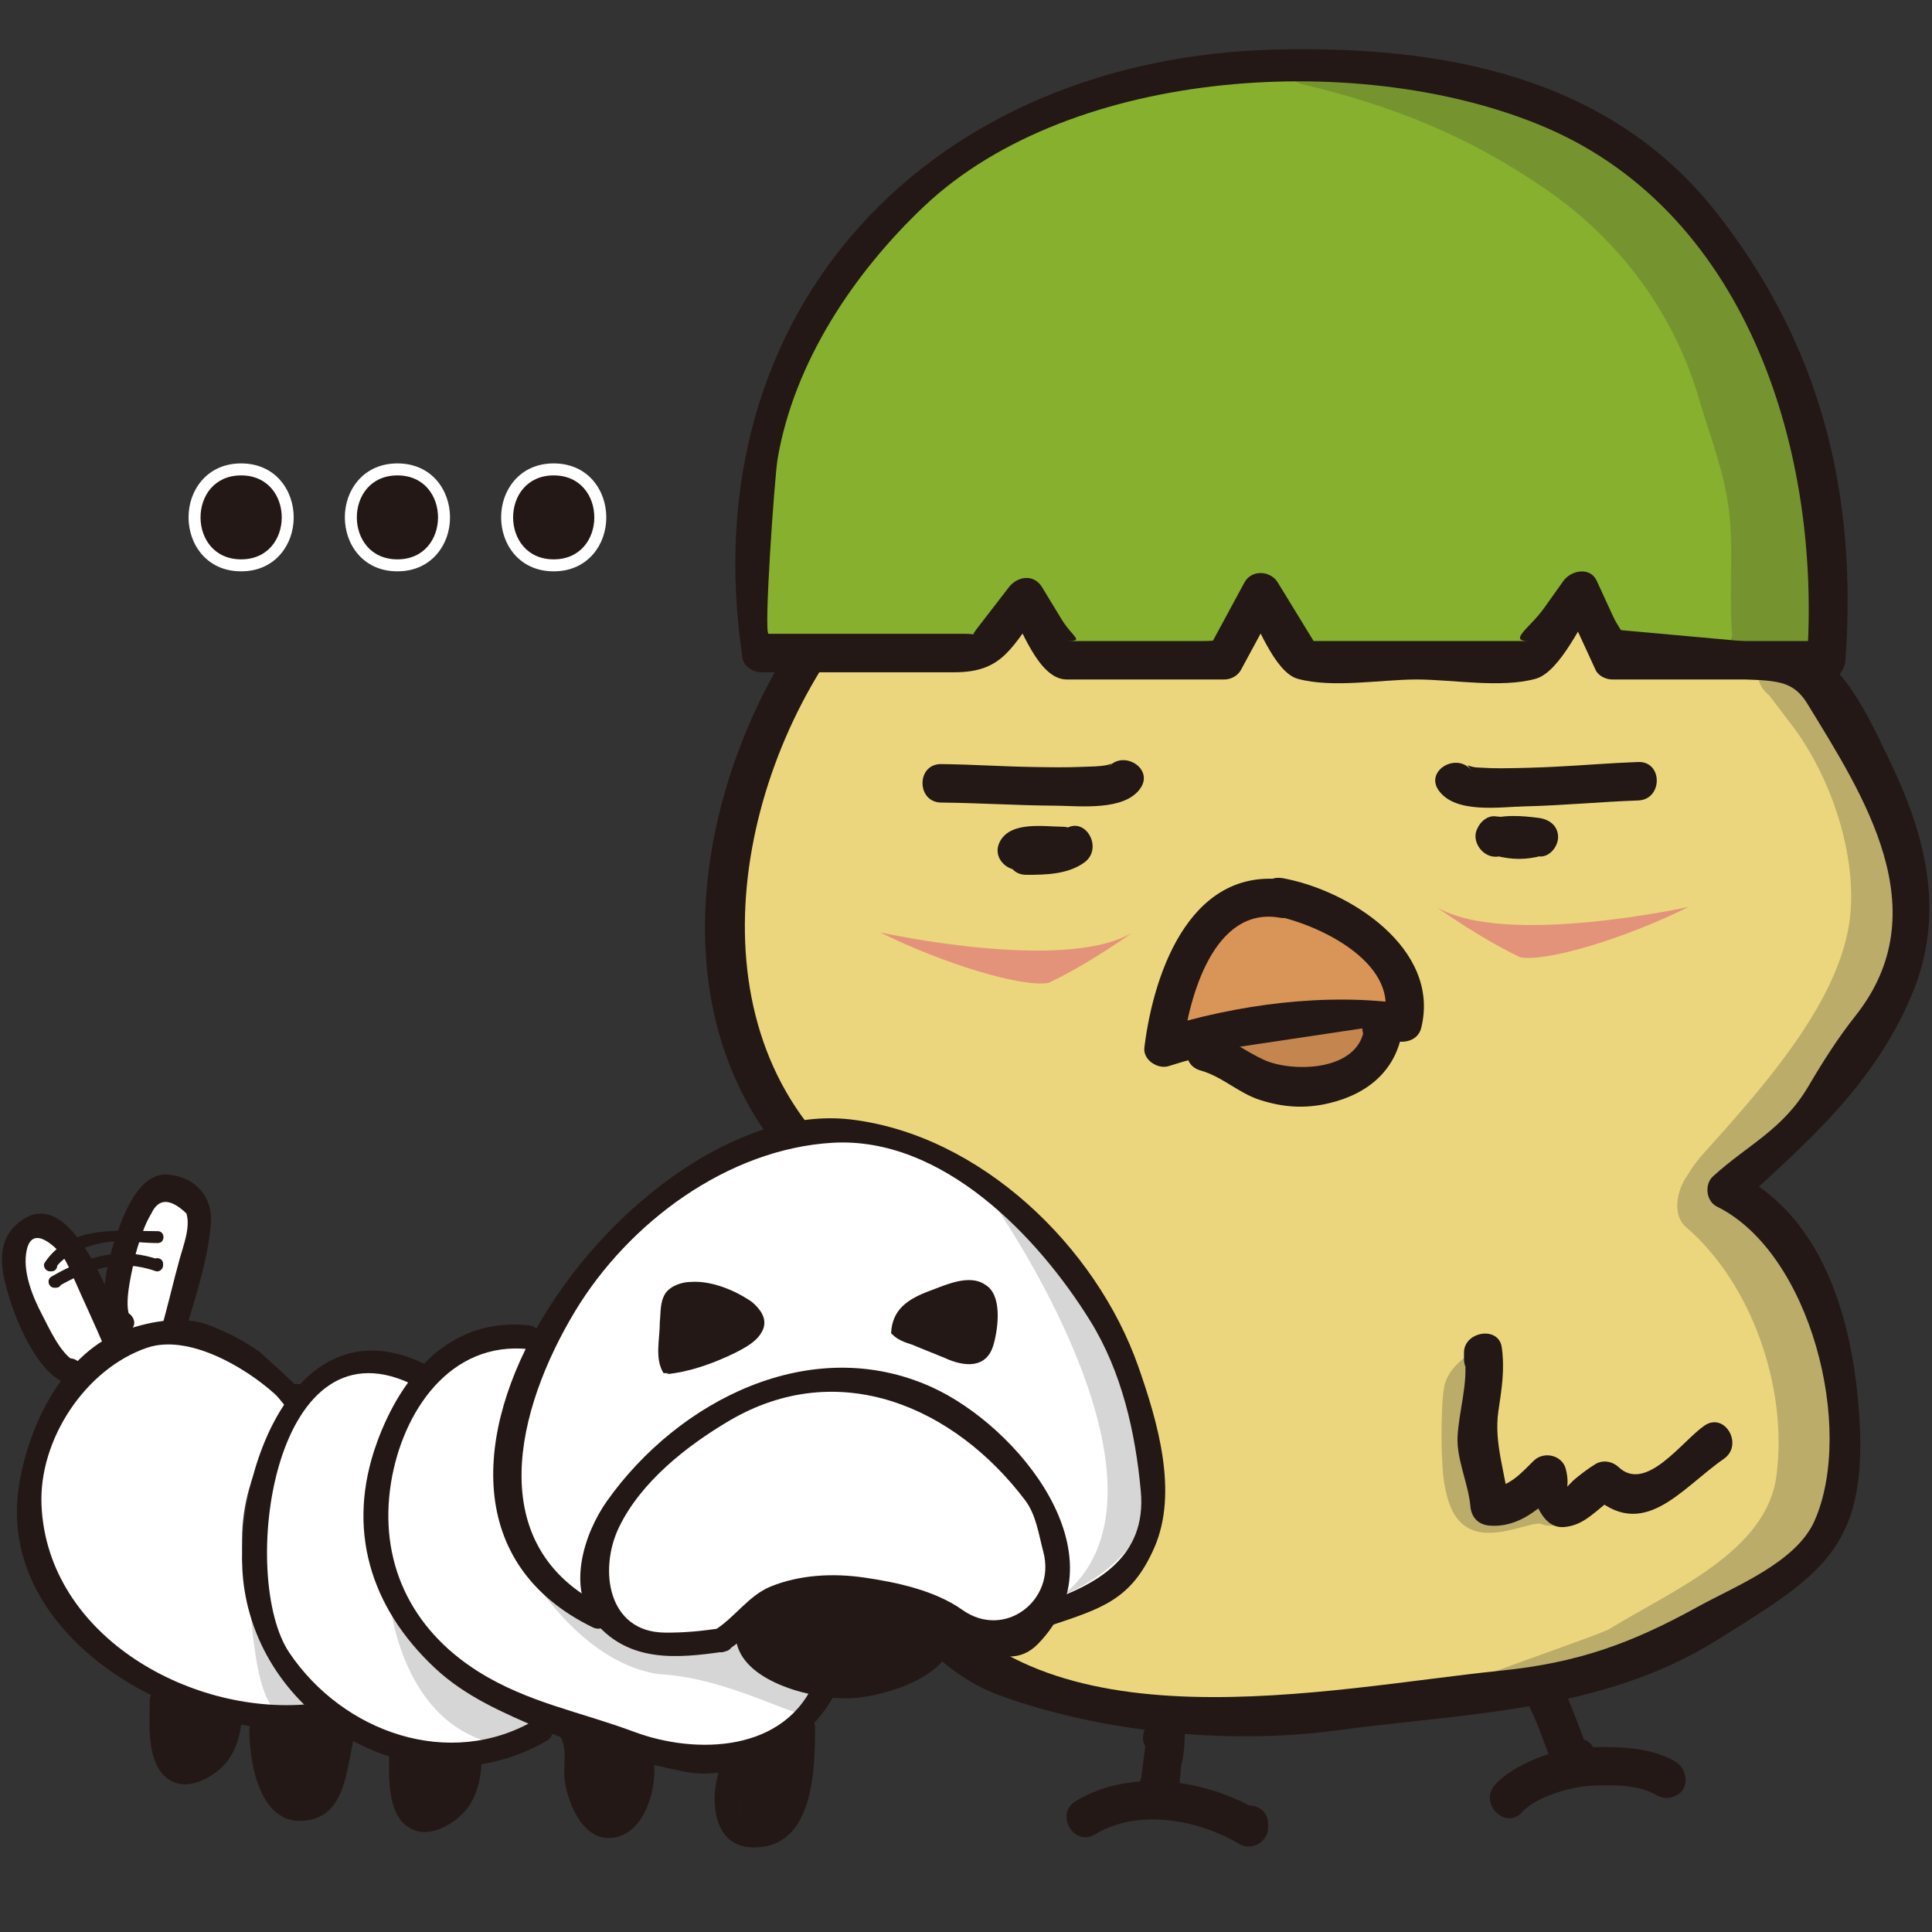 <?xml version="1.0" encoding="utf-8"?>
<!-- Generator: Adobe Illustrator 16.0.0, SVG Export Plug-In . SVG Version: 6.00 Build 0)  -->
<!DOCTYPE svg PUBLIC "-//W3C//DTD SVG 1.1//EN" "http://www.w3.org/Graphics/SVG/1.1/DTD/svg11.dtd">
<svg version="1.1" id="圖層_1" xmlns="http://www.w3.org/2000/svg" xmlns:xlink="http://www.w3.org/1999/xlink" x="0px" y="0px"
	 width="100px" height="100px" viewBox="0 0 100 100" enable-background="new 0 0 100 100" xml:space="preserve">
<rect x="0" y="0" width="100" height="100" fill="#333333" stroke="none"/>
<g>
	<path fill="#D5D6D5" d="M2.356,80.67c0,0,7.776,6.229,12.808,6.002c2.372,1.355,14.28,2.813,9.396,0.53
		c0.415,0.036,0.236-0.181,0.54-0.199c2.148,0.168,15.318,2.676,15.327-0.373c1.68-1.245,2.547-0.096,2.547-0.096
		s-2.048,4.604-6.592,4.451c-4.792-1.246-6.848-2.387-7.768-2.172c-0.608,0.688-2.001,4.131-11.957-0.084
		C12.861,88.683,4.772,88.729,2.356,80.67z"/>
	<path id="身-上色_21_" fill="#ECD67D" d="M42.614,32.192c0,0-3.242,6.72-3.797,9.458c-0.558,2.738-1.311,10.642,0,13.471
		c1.309,2.831,9.398,9.055,9.149,9.677s-1.991,6.223-1.991,7.093c0,0.872-2.116,12.943,6.223,14.935
		c8.337,1.991,15.183,1.369,16.427,1.369s15.06-1.991,17.174-2.863c2.116-0.87,9.21-5.101,9.21-6.596
		c0-1.493,1.494-12.943-5.725-17.174c0,0,8.462-7.093,8.836-10.578c0.374-3.484,0.622-9.848-4.605-16.809
		c-6.471-5.965-7.592-4.969-14.809-6.712c-7.219-1.743-27.629-1.991-31.362,0C43.609,29.454,42.614,32.192,42.614,32.192z"/>
	<path fill="#BBAC6A" d="M88.479,61.76c1.412-1.147,3.388-1.918,4.482-3.364c2.274-2.999,4.917-6.103,5.558-9.747
		c0.521-2.936-1.039-5.119-2.209-7.81c-1.203-2.767-0.843-5.774-3.287-7.639c-1.5-1.144-2.927,1.669-1.448,2.795l1.231,1.618
		c2.18,2.928,3.402,7.145,2.897,10.26c-0.699,4.292-4.672,8.64-7.598,11.909C88.105,59.782,85.813,62.301,88.479,61.76z"/>
	<path fill="#BBAC6A" d="M87.258,63.506c3.382,2.888,5.306,8.313,4.688,12.899c-0.521,3.872-5.247,5.844-8.614,7.89
		c-0.308,0.267-8.303,2.93-8.326,3.231c-0.086,1.099,9.282-0.201,10.393-1.165c3.44-2.988,9.797-5.648,9.583-10.787
		c-0.225-5.386-1.539-10.621-5.656-14.134C88.236,58.276,85.824,62.279,87.258,63.506L87.258,63.506z"/>
	<path id="頭_59_" fill="#86B02E" d="M94.526,34.175c0-0.622,0.124-1.12,0.124-1.742c0.497-6.098-0.872-11.947-4.107-17.299
		C87.184,9.41,81.831,5.179,75.111,4.059c-2.987-0.498-6.098-0.622-9.085-0.498c-3.111,0.125-6.347,0.498-9.334,1.245
		c-6.845,1.866-12.196,6.472-15.307,12.818c-1.37,2.738-2.365,5.849-2.489,8.96c-0.249,2.365,0.124,4.854,0.498,7.218h11.449
		l2.241-2.904l1.991,3.277h8.297l1.908-3.526l2.156,3.526h11.781l2.573-3.609l1.658,3.609H94.526z"/>
	<path fill="#75942F" d="M71.4,5.256c4.871,0.861,9.115,3.264,12.93,6.421c3.153,2.61,4.493,6.374,5.75,10.118
		c1.321,3.935,0.975,7.505,1.441,11.53c0.426-0.425,0.852-0.851,1.28-1.278c-0.056,0-0.109,0-0.161,0c-1.65,0-1.65,2.558,0,2.558
		c0.052,0,0.105,0,0.161,0c0.635,0,1.356-0.583,1.277-1.279c-0.5-4.302-0.096-8.024-1.535-12.21
		c-1.273-3.711-2.55-6.968-5.119-10.012c-3.671-4.341-9.856-7.341-15.344-8.314C70.469,2.504,69.779,4.969,71.4,5.256L71.4,5.256z"
		/>
	<path fill="#75942F" d="M67.42,4.362c4.684,1.118,8.642,2.693,12.655,5.479c3.759,2.606,6.544,6.332,7.843,10.732
		c0.622,2.115,1.427,4.067,1.619,6.292c0.187,2.155-0.085,4.303,0.165,6.46c0.32-0.318,0.639-0.639,0.96-0.958
		c-0.053,0-0.106,0-0.16,0c-1.235,0-1.235,1.917,0,1.917c0.054,0,0.107,0,0.16,0c0.478,0,1.019-0.438,0.96-0.959
		c-0.251-2.152-0.112-4.297-0.165-6.46c-0.06-2.35-0.97-4.596-1.689-6.801c-1.248-3.814-3.258-7.251-6.253-9.969
		c-4.487-4.066-9.832-5.879-15.592-7.25C66.72,2.558,66.218,4.079,67.42,4.362L67.42,4.362z"/>
	<path fill="#231815" d="M95.521,34.175c0.618-8.653-1.272-16.313-6.702-23.203C83.229,3.88,74.55,2.358,66.026,2.565
		C48.198,2.998,35.705,15.966,38.434,34.066c0.065,0.432,0.557,0.731,0.96,0.731c3.335,0,6.669,0,10.004,0
		c2.568,0,2.956-1.337,4.544-3.397c-0.572,0-1.146,0-1.719,0c0.621,1.022,1.515,3.77,2.99,3.77c2.72,0,5.438,0,8.158,0
		c0.342,0,0.693-0.187,0.859-0.493c0.635-1.175,1.271-2.351,1.908-3.526c-0.574,0-1.147,0-1.721,0
		c0.601,0.979,1.531,3.647,2.754,3.984c1.805,0.496,4.305,0.035,6.155,0.035s4.35,0.461,6.154-0.035
		c1.289-0.354,2.448-3.058,3.168-4.066c-0.572,0-1.146,0-1.721,0c0.555,1.202,1.107,2.406,1.661,3.608
		c0.141,0.31,0.536,0.493,0.858,0.493c3.693,0,7.384,0,11.077,0c1.283,0,1.283-1.99,0-1.99c-2.637,0-5.274,0-7.912,0
		c-1.018,0-2.036,0-3.054,0c1.046,0,0.415-0.232-0.081-1.312c-0.275-0.601-0.553-1.203-0.829-1.805
		c-0.341-0.742-1.331-0.544-1.721,0c-0.336,0.473-0.674,0.947-1.011,1.42c-0.716,1.005-1.878,1.696-0.806,1.696
		c-1.928,0-3.857,0-5.785,0c-1.829,0-3.657,0-5.487,0c-0.522-0.043-0.41,0.057,0.336,0.297c-0.242-0.396-0.486-0.794-0.729-1.191
		c-0.437-0.713-0.873-1.426-1.309-2.14c-0.378-0.617-1.354-0.673-1.721,0c-0.6,1.111-1.2,2.221-1.802,3.332
		c0.302-0.557,0.923-0.297-0.366-0.297c-0.85,0-1.7,0-2.551,0c-1.494,0-2.99,0-4.486,0c0.961,0,0.315-0.172-0.275-1.146
		c-0.333-0.547-0.663-1.093-0.996-1.639c-0.423-0.699-1.272-0.578-1.719,0c-0.553,0.718-1.105,1.434-1.659,2.151
		c-0.795,1.031,0.799,0.26-0.569,0.26c-2.544,0-5.088,0-7.633,0c-0.859,0-1.717,0-2.576,0c-0.264,0,0.313-8.159,0.466-9.054
		c0.857-5.018,3.954-9.638,7.58-13.071c7.689-7.278,22.854-8.084,32.187-4.078c10.588,4.544,14.262,17.072,13.511,27.572
		C93.438,35.458,95.43,35.449,95.521,34.175z"/>
	<path fill="#231815" d="M40.759,33.673c-5.477,8.896-6.678,21.574,2.392,28.621c1.968,1.529,4.326,1.837,3.345,4.434
		c-1.115,2.952-1.928,6.111-2.081,9.268c-0.231,4.771,2.765,10.106,7.36,11.769c5.285,1.909,11.823,2.55,17.394,1.801
		c6.803-0.917,13.745-0.944,19.721-4.686c5.246-3.283,7.697-4.66,7.368-11.173c-0.241-4.792-1.636-10.637-6.387-12.976
		c0.067,0.521,0.135,1.041,0.201,1.563c3.532-3.214,6.89-6.129,8.852-10.729c1.838-4.306,0.729-8.413-1.183-12.334
		c-0.873-1.788-2.516-5.59-4.876-5.804c-3.019-0.272-6.037-0.545-9.056-0.819c-1.278-0.115-1.268,1.877,0,1.992
		c1.745,0.157,3.489,0.316,5.234,0.474c2.558,0.232,3.62-0.101,4.51,1.358c2.895,4.742,6.807,10.699,2.484,16.148
		c-0.91,1.149-1.682,2.366-2.424,3.628c-1.344,2.284-3.126,3.021-4.949,4.68c-0.454,0.413-0.361,1.285,0.201,1.563
		c4.868,2.398,7.151,11.513,5.056,16.265c-0.95,2.154-4.102,3.379-6.038,4.447c-3.468,1.915-6.232,2.905-10.183,3.308
		c-8.972,0.911-23.92,4.265-29.839-4.71c-2.055-3.114-1.491-6.985-0.708-10.361c0.479-2.06,1.8-3.734,2.328-5.656
		c0.544-1.976-1.194-2.577-2.668-3.374c-10.526-5.687-9.842-18.743-4.335-27.689C43.153,33.581,41.43,32.582,40.759,33.673
		L40.759,33.673z"/>
	<g>
		<path fill="#D99457" d="M66.513,46.539l-0.062-0.012c-0.369-0.059-0.666-0.169-1.033-0.23c-0.502-0.018-0.982,0.22-1.39,0.407
			c-1.031,0.526-1.681,1.43-2.22,2.414c-0.445,0.811-0.84,1.692-1.113,2.594c-0.13,0.42-0.199,0.85-0.269,1.279
			c-0.06,0.369-0.201,0.851-0.2,1.229c0.584-0.096,1.094-0.517,1.676-0.611c0.521-0.105,1.095-0.138,1.604-0.183
			c1.096-0.138,2.138-0.348,3.23-0.485c1.022-0.088,2.106-0.164,3.181-0.18c0.88,0.016,1.83-0.019,2.682,0.181
			c0.365-0.696-0.028-1.77-0.299-2.443c-0.414-0.948-1.184-1.641-1.964-2.271c-0.729-0.56-1.375-0.853-2.215-1.115
			c-0.359-0.12-0.646-0.293-0.996-0.475c-0.297-0.112-0.664-0.171-1.033-0.23l0.061,0.009"/>
		<path fill="#231815" d="M66.777,45.579c-5.004-0.888-7.031,4.488-7.545,8.642c-0.08,0.639,0.694,1.14,1.26,0.96
			c3.613-1.151,8.039-1.851,11.844-1.277c0.525,0.078,1.082-0.124,1.225-0.697c1.021-4.102-3.737-7.15-7.203-7.758
			c-0.177,0.64-0.354,1.279-0.53,1.92c0.021,0.002,0.042,0.006,0.063,0.01c1.255,0.195,1.795-1.723,0.53-1.921
			c-0.022-0.003-0.042-0.006-0.063-0.009c-1.25-0.196-1.802,1.696-0.53,1.92c2.272,0.398,6.542,2.385,5.813,5.311
			c0.407-0.231,0.817-0.465,1.224-0.695c-4.185-0.632-8.912,0.006-12.901,1.277c0.421,0.32,0.84,0.64,1.261,0.96
			c0.325-2.628,1.603-7.329,5.024-6.721C67.503,47.722,68.039,45.802,66.777,45.579L66.777,45.579z"/>
	</g>
	<g>
		<path fill="#C4854F" d="M62.397,54.444c0.737,0.12,1.354,0.598,1.99,0.952c0.852,0.58,1.865,0.933,2.939,0.917
			c1.063,0.046,1.901-0.449,2.86-0.925c0.491-0.299,0.969-0.535,1.183-1.069c0.12-0.357,0.241-0.717,0.238-1.096
			c-0.063-0.009-0.122-0.02-0.122-0.02c0.01-0.061,0.01-0.061,0.019-0.122"/>
		<path fill="#231815" d="M62.133,55.406c1.132,0.316,1.974,1.173,3.084,1.528c1.204,0.386,2.332,0.462,3.564,0.171
			c2.095-0.494,3.545-1.779,3.824-3.882c0.052-0.396-0.34-0.896-0.731-0.96c-0.042-0.007-0.083-0.013-0.124-0.019
			c0.232,0.408,0.465,0.817,0.696,1.224c0.006-0.041,0.014-0.081,0.02-0.122c0.2-1.256-1.72-1.795-1.921-0.528
			c-0.006,0.039-0.013,0.081-0.019,0.122c-0.077,0.485,0.118,1.132,0.696,1.225c0.04,0.006,0.08,0.013,0.121,0.019
			c-0.244-0.32-0.488-0.64-0.73-0.96c-0.301,2.26-3.757,2.291-5.194,1.633c-0.959-0.438-1.723-1.081-2.757-1.371
			C61.423,53.138,60.897,55.06,62.133,55.406L62.133,55.406z"/>
	</g>
	<path fill="#E4937B" d="M45.56,48.261c0,0,9.583,2.117,13.067,0c0,0-2.24,1.619-4.355,2.614
		C52.901,51.123,48.796,49.879,45.56,48.261z"/>
	<path fill="#E4937B" d="M87.406,46.939c0,0-9.582,2.115-13.065,0c0,0,2.239,1.618,4.354,2.613
		C80.063,49.801,84.172,48.557,87.406,46.939z"/>
	<path fill="#231815" d="M60.161,90.932c1.284,0,1.284-1.991,0-1.991C58.878,88.94,58.878,90.932,60.161,90.932L60.161,90.932z"/>
	<path fill="#231815" d="M61.121,90.201c0.009-0.032,0.018-0.066,0.026-0.098c-0.086,0.146-0.171,0.292-0.256,0.439
		c0.179-0.21,0.324-0.398,0.397-0.674c-0.652-0.088-1.304-0.177-1.955-0.265c-0.001,0.604-0.111,1.155-0.179,1.749
		c-0.019,0.171-0.04,0.344-0.06,0.515c-0.003,0.023-0.046,0.354-0.013,0.113c-0.021,0.146-0.111,0.33,0.058-0.011
		c0.606,0.079,1.214,0.16,1.819,0.237c0.012,0.074,0.021,0.146,0.032,0.218c-0.043-1.28-2.034-1.284-1.991,0
		c0.004,0.105,0.01,0.212,0.04,0.313c0.231,0.78,1.418,1.039,1.82,0.237c0.222-0.445,0.214-0.998,0.27-1.484
		c0.031-0.274,0.048-0.191,0.101-0.521c0.073-0.453,0.092-0.906,0.094-1.367c0.001-1.124-1.667-1.356-1.956-0.265
		c-0.01,0.034-0.019,0.066-0.027,0.099c0.087-0.146,0.171-0.294,0.257-0.439c-0.179,0.211-0.324,0.4-0.398,0.673
		C58.872,90.914,60.792,91.441,61.121,90.201L61.121,90.201z"/>
	<path fill="#231815" d="M56.682,94.944c2.213-1.351,5.359-0.755,7.457,0.497c0.65,0.39,1.499-0.108,1.499-0.858
		c0-0.056,0-0.111,0-0.166c0-1.284-1.991-1.284-1.991,0c0,0.055,0,0.11,0,0.166c0.5-0.287,0.998-0.572,1.498-0.859
		c-2.71-1.618-6.646-2.221-9.468-0.497C54.582,93.893,55.582,95.616,56.682,94.944L56.682,94.944z"/>
	<path fill="#231815" d="M79.215,88.448c0.482,0.994,0.8,2.061,1.227,3.079c0.188,0.447,0.679,0.927,1.225,0.697
		c0.614-0.26,0.872-0.626,0.896-1.293c0.049-1.283-1.941-1.279-1.991,0c-0.004,0.007-0.009,0.013-0.014,0.019
		c0.232-0.232,0.464-0.464,0.696-0.695c-0.039,0.016-0.078,0.032-0.116,0.05c0.408,0.231,0.816,0.463,1.224,0.694
		c-0.495-1.178-0.869-2.404-1.428-3.557C80.374,86.287,78.657,87.298,79.215,88.448L79.215,88.448z"/>
	<path fill="#231815" d="M78.786,93.794c0.728-0.814,2.601-1.334,3.611-1.368c1.027-0.036,2.433-0.078,3.36,0.506
		c0-0.573,0-1.146,0-1.719c-0.016,0.007-0.03,0.014-0.046,0.022c-1.157,0.555-0.147,2.27,1.006,1.718
		c0.015-0.006,0.03-0.013,0.044-0.021c0.707-0.339,0.586-1.349,0-1.719c-1.35-0.85-3.281-0.815-4.791-0.764
		c-1.425,0.049-3.624,0.853-4.592,1.937C76.526,93.341,77.93,94.754,78.786,93.794L78.786,93.794z"/>
	<path fill="#231815" d="M48.712,41.54c1.971,0.02,3.938,0.151,5.91,0.162c1.241,0.007,3.582,0.3,4.408-0.904
		c0.728-1.063-0.999-2.057-1.721-1.005c0.296-0.43,0.443-0.288-0.031-0.191c-0.375,0.076-0.78,0.07-1.162,0.087
		c-0.902,0.041-1.809,0.024-2.711,0.009c-1.565-0.026-3.128-0.133-4.693-0.149C47.427,39.535,47.429,41.527,48.712,41.54
		L48.712,41.54z"/>
	<path fill="#231815" d="M84.793,39.441c-1.426,0.05-2.852,0.174-4.277,0.244c-0.922,0.046-1.845,0.074-2.769,0.08
		c-0.429,0.002-0.858-0.013-1.287-0.04c-0.541-0.032-0.637-0.32-0.268,0.191c-0.742-1.031-2.472-0.039-1.72,1.005
		c0.868,1.204,3.149,0.847,4.417,0.818c1.972-0.045,3.935-0.237,5.903-0.307C86.073,41.388,86.077,39.396,84.793,39.441
		L84.793,39.441z"/>
	<g>
		<path fill="#FFFFFF" d="M8.443,61.429c0,0-2.969,3.893-2.385,5.99c0.789,2.14,1.354,1.823,2.088,1.823
			c0.733,0,1.231-0.827,1.48-2.019C9.875,66.033,12.32,61.222,8.443,61.429z"/>
		<path fill="#FFFFFF" d="M2.275,63.46c0,0-1.983-0.164-1.196,2.573c0.789,2.738,2.272,6.178,3.148,5.162
			c0.876-1.015,1.996-1.389,1.996-1.389S3.522,63.687,2.275,63.46z"/>
		<path fill="#FFFFFF" d="M15.517,72.339c0,0-3.213-3.698-6.638-3.097c-1.867,0.151-4.537,0.611-5.482,3.428
			c-1.072,2.033-2.333,3.672-1.404,7.438c1.079,2.975,4.447,9.597,14.98,8.442C15.291,87.038,8.796,80.346,15.517,72.339z"/>
		<path fill="#FFFFFF" d="M22.07,71.343c0,0-8.047-6.035-8.628,10.278c0.083,2.499,0.854,5.378,4.016,7.236
			c2.29,1.485,7.02,3.616,11.354,0c-1.349-0.423-11.221-3.367-9.064-11.706C20.951,73.376,22.07,71.343,22.07,71.343z"/>
		<path fill="#FFFFFF" d="M28.614,69.33c0,0-10.244-1.846-8.784,11.34c2.054,4.403,4.635,9.302,17.158,10.306
			c2.629-0.489,6.419-2.762,6.453-5.234c-3.078-1.353-4.823-1.602-4.823-1.602c-1.116,0.623-6.779,2.207-10.885-3.47
			C26.613,77.855,25.763,72.317,28.614,69.33z"/>
		<path fill="#D5D6D5" d="M25.817,78.652c0,0,3.08,7.19,8.253,7.999c3.806,0.188,7.419,2.511,7.884,2.032
			c0.464-0.478-1.286-3.947-1.963-3.962c-0.677-0.015-2.8,0.063-3.36,0.25C36.071,85.158,34.23,87.827,25.817,78.652z"/>
		<path fill="#D5D6D5" d="M20.134,82.589c0,0,0.448,6.436,5.393,7.645c1.086-0.284,2.953-1.279,2.207-1.716
			C25.68,87.833,20.812,84.252,20.134,82.589z"/>
		<path fill="#D5D6D5" d="M12.906,81.621c0,0,0.057,6.807,1.693,7.063c2.059,0.046,2.374-0.229,2.374-0.229
			S13.138,84.764,12.906,81.621z"/>
		<g>
			<path fill="#231815" d="M39.328,82.834c0,0-2.044,2.076,0.808,3.415c2.641,1.002,3.579,1.22,5.519,0.622
				c1.941-0.598,2.63-0.637,2.835-1.517c0.206-0.881,1.493-2.796-1.954-3.454C43.089,81.243,40.07,81.824,39.328,82.834z"/>
			<path fill="#FFFFFF" d="M35.458,61.189c0,0-14.356,9.887-7.253,20.794c2.786,1.718,4.583,2.799,5.266,3.013
				c0.771,0.211,3.15,0.479,4.982-1.022c1.928-1.412,3.813-2.419,6.671-1.53c2.879,0.822,5.377,1.951,6.623,2.597
				c1.351-0.27,2.467-1.628,3.318-1.795c0.852-0.162,5.876-1.965,4.372-7.903c-1.505-5.937-4.326-15.381-16.188-16.942
				C40.86,58.148,35.837,60.913,35.458,61.189z"/>
			<path fill="#D5D6D5" d="M51.321,62.13c0,0,10.493,14.813,3.75,20.4c0,0,6.634-2.395,4.054-8.914
				C57.238,68.551,55.242,63.31,51.321,62.13z"/>
			<path fill="#231815" d="M31.303,83.168c-6.412-3.122-4.563-10.28-1.536-15.301c2.769-4.588,7.899-8.401,13.331-8.718
				c5.672-0.326,10.615,4.83,13.339,9.231c1.629,2.634,2.33,5.754,2.611,8.802c0.316,3.432-2.299,4.858-5.026,5.779
				c-0.75,0.252-0.427,1.443,0.327,1.188c2.67-0.9,4.204-1.324,5.393-4.03c1.267-2.883,0.164-6.562-0.818-9.372
				c-2.187-6.25-8.199-12.009-14.881-12.803c-11.369-1.353-26.641,19.82-13.362,26.287C31.391,84.579,32.017,83.517,31.303,83.168
				L31.303,83.168z"/>
			<path fill="#231815" d="M37.162,84.298c-0.944,0.138-1.815,0.216-2.763,0.205c-2.951-0.034-3.412-3.268-2.363-5.446
				c1.137-2.358,3.506-4.218,5.693-5.51c5.698-3.366,11.694-0.71,15.335,4.11c0.568,0.753,0.703,1.783,0.939,2.67
				c0.667,2.498-2.005,4.556-4.193,2.999c-1.42-1.009-3.412-1.431-5.091-1.674c-1.602-0.231-3.308-0.146-4.813,0.459
				c-1.144,0.459-1.869,1.604-2.892,2.248c-0.671,0.422-0.052,1.49,0.622,1.065c1.184-0.748,1.966-1.871,3.328-2.418
				c2.108-0.848,4.948,0.03,6.964,0.758c1.573,0.565,4,3.183,5.809,1.314c4.454-4.598-1.078-11.27-5.499-13.275
				c-6.267-2.846-13.14,0.697-16.819,5.887c-1.179,1.662-2.112,4.531-0.596,6.304c1.754,2.054,4.197,1.855,6.666,1.492
				C38.273,85.371,37.939,84.182,37.162,84.298z"/>
			<path fill="#231815" d="M38.126,85.037c0.46,2.089,4.061,2.926,5.834,2.868c1.807-0.059,5.738-1.233,5.329-3.594
				c-0.135-0.783-1.323-0.451-1.188,0.327c0.248,1.437-3.969,2.028-4.738,2.054c-0.973,0.031-3.791-0.812-4.049-1.985
				C39.143,83.931,37.955,84.26,38.126,85.037L38.126,85.037z"/>
		</g>
		<path fill="#231815" d="M34.345,71.074c-0.476-0.763-0.187-1.767-0.194-2.649c0.057-0.474-0.005-1.005,0.286-1.478
			c0.292-0.415,0.881-0.595,1.352-0.597c1.061-0.065,2.303,0.456,3.132,1.04c0.415,0.352,0.771,0.82,0.598,1.354
			c-0.23,0.65-0.936,1.007-1.524,1.306c-1.117,0.537-2.294,0.959-3.532,1.083c0.059,0,0.119-0.059,0.177-0.059"/>
		<path fill="#231815" d="M46.124,69.008c0.052-1.238,0.874-1.774,1.992-2.192c0.823-0.301,2.058-0.898,2.887-0.313
			c0.887,0.524,0.662,2.236,0.431,3.063c-0.345,1.3-1.525,1.188-2.53,0.723c-0.59-0.231-1.123-0.464-1.713-0.696
			c-0.354-0.114-0.71-0.23-1.007-0.525"/>
		<path fill="#231815" d="M27.391,68.602c-4.076-0.445-6.613,2.567-7.882,6.068c-1.609,4.437-0.36,8.518,2.998,11.664
			c1.589,1.49,3.539,2.315,5.5,3.167c2.207,0.958,5.04,1.716,7.388,2.193c3.08,0.625,6.875-1.638,8-4.438
			c0.298-0.738-0.895-1.056-1.188-0.327c-1.526,3.789-6.197,3.902-9.389,2.709c-2.777-1.04-5.523-1.511-8.09-3.135
			c-3.494-2.211-5.142-5.72-4.487-9.766c0.588-3.639,3.031-7.354,7.149-6.904C28.181,69.92,28.172,68.688,27.391,68.602
			L27.391,68.602z"/>
		<path fill="#231815" d="M21.846,70.534c-6.889-3.193-10,6.563-9.195,11.735c1.109,7.118,9.336,11.53,15.667,7.821
			c0.529-0.31,0.303-1.149-0.313-1.149c-0.05,0-0.102,0-0.153,0c-0.795,0-0.795,1.233,0,1.233c0.052,0,0.104,0,0.153,0
			c-0.103-0.384-0.207-0.765-0.311-1.147c-4.426,2.592-9.929,0.65-12.717-3.479c-2.604-3.855-0.93-17.276,6.246-13.949
			C21.939,71.931,22.567,70.868,21.846,70.534L21.846,70.534z"/>
		<path fill="#231815" d="M14.766,72.229c0,0.051,0,0.104,0,0.153c0.204-0.205,0.41-0.411,0.615-0.615
			c0.019,0-1.881-1.753-1.925-1.783c-0.832-0.582-1.61-0.987-2.544-1.36c-1.38-0.553-3.037-0.257-4.382,0.204
			c-3.208,1.098-5.02,4.885-5.533,7.972c-1.333,8.006,8.526,13.417,15.299,12.606c0.779-0.094,0.789-1.328,0-1.233
			c-6.235,0.746-13.86-3.423-14.148-10.279c-0.142-3.387,2.281-7.046,5.456-8.132c2.132-0.729,5.046,0.985,6.582,2.356
			C14.716,72.59,14.712,73,15.381,73c0.337,0,0.617-0.282,0.617-0.618c0-0.05,0-0.103,0-0.153
			C15.998,71.434,14.766,71.434,14.766,72.229L14.766,72.229z"/>
		<path fill="#231815" d="M40.952,89.405c0.003,1.511,0.287,4.201-1.482,4.891c-1.706,0.664-1.297-2.13-0.759-2.886
			c0.461-0.649-0.609-1.264-1.065-0.621c-0.957,1.344-1.1,4.679,1.171,4.823c3.288,0.206,3.375-3.959,3.368-6.207
			C42.183,88.61,40.95,88.61,40.952,89.405L40.952,89.405z"/>
		<path fill="#231815" d="M33.092,91.87c0.052,0,0.103,0,0.154,0c-0.198-0.151-0.396-0.302-0.594-0.453
			c0.083,0.611-0.195,1.359-0.451,1.899c-0.441,0.924-1.062,0.508-1.437-0.23c-0.674-1.327,0.036-2.905-0.935-4.116
			c-0.497-0.622-1.363,0.256-0.871,0.87c0.405,0.508,0.217,1.474,0.25,2.078c0.028,0.493,0.168,0.976,0.339,1.432
			c0.297,0.795,0.933,1.747,1.879,1.783c1.883,0.071,2.618-2.528,2.414-4.043c-0.035-0.267-0.347-0.451-0.594-0.451
			c-0.051,0-0.102,0-0.154,0C32.297,90.639,32.297,91.87,33.092,91.87L33.092,91.87z"/>
		<path fill="#231815" d="M23.693,91.1c-0.015,0.704-0.168,1.396-0.648,1.934c-0.24,0.271-1.035,0.835-1.327,0.398
			c-0.518-0.771-0.34-2.066-0.336-2.949c0.003-0.796-1.23-0.795-1.232,0c-0.005,1.289-0.222,3.629,1.263,4.236
			c0.86,0.35,1.898-0.226,2.505-0.814c0.738-0.714,0.988-1.814,1.01-2.805C24.941,90.305,23.708,90.306,23.693,91.1L23.693,91.1z"/>
		<path fill="#231815" d="M11.295,88.63c-0.015,0.705-0.168,1.396-0.649,1.934c-0.239,0.271-1.034,0.836-1.326,0.398
			c-0.518-0.771-0.34-2.066-0.337-2.947c0.003-0.796-1.23-0.796-1.233,0c-0.005,1.288-0.222,3.628,1.264,4.234
			c0.86,0.35,1.898-0.226,2.504-0.813c0.738-0.716,0.988-1.815,1.009-2.806C12.542,87.835,11.31,87.837,11.295,88.63L11.295,88.63z"
			/>
		<path fill="#231815" d="M12.906,89.56c0.011,1.844,0.62,5.271,3.252,4.61c1.904-0.477,1.795-3.162,2.283-4.686
			c0.244-0.759-0.947-1.081-1.188-0.325c-0.417,1.294-0.131,2.514-1.067,3.566c-0.588,0.66-1.31,0.024-1.627-0.569
			c-0.408-0.76-0.416-1.756-0.421-2.597C14.133,88.764,12.901,88.764,12.906,89.56L12.906,89.56z"/>
		<path fill="#231815" d="M3.066,70.748c-0.009,0.041-0.018,0.081-0.026,0.12c0.301-0.122,0.603-0.245,0.906-0.369
			c-0.791-0.35-1.404-1.762-1.788-2.49C1.671,67.08,1.151,65.78,1.382,64.71c0.308-1.432,1.631-0.026,1.855,0.3
			c0.258,0.375,0.435,0.815,0.616,1.231c0.528,1.203,1.095,2.391,1.601,3.602c0.3,0.724,1.494,0.405,1.188-0.328
			c-0.585-1.399-2.908-8.807-5.81-6.114c-1.056,0.981-0.76,2.39-0.395,3.625c0.409,1.389,1.452,3.902,2.884,4.539
			c0.341,0.151,0.816,0.056,0.906-0.369c0.009-0.038,0.017-0.079,0.025-0.118C4.419,70.301,3.231,69.972,3.066,70.748L3.066,70.748z
			"/>
		<path fill="#231815" d="M5.866,67.996c-0.033,0.024-0.063,0.05-0.095,0.075c0.322,0.043,0.645,0.085,0.968,0.125
			c-0.347-0.671,0.064-2.242,0.192-2.896c0.1-0.517,0.273-1.014,0.447-1.509c0.12-0.35,0.275-0.683,0.464-0.997
			c0.37-0.78,0.973-0.777,1.805,0.01c0.223,0.7-0.151,1.646-0.339,2.325c-0.339,1.219-0.615,2.453-0.965,3.669
			c-0.22,0.766,0.97,1.091,1.188,0.329c0.537-1.865,1.242-3.879,1.385-5.824c0.102-1.395-0.854-2.38-2.188-2.504
			c-1.543-0.145-2.329,2.066-2.71,3.155c-0.444,1.269-1.005,3.583-0.342,4.865c0.198,0.383,0.678,0.361,0.969,0.125
			c0.032-0.026,0.063-0.052,0.095-0.078C7.354,68.366,6.477,67.498,5.866,67.996L5.866,67.996z"/>
		<path fill="#231815" d="M2.664,65.188c-0.026,0-0.052,0-0.077,0c0.089,0.154,0.177,0.309,0.266,0.463
			c0.602-0.893,2.153-1.371,3.143-1.398c0.73-0.02,1.441,0.088,2.168,0.088c0.397,0,0.397-0.615,0-0.615c-0.009,0-0.02,0-0.028,0
			c-0.398,0-0.398,0.615,0,0.615c0.008,0,0.019,0,0.028,0c0.397,0,0.397-0.615,0-0.615c-2.012,0-4.515-0.355-5.842,1.616
			c-0.134,0.197,0.043,0.463,0.266,0.463c0.025,0,0.051,0,0.077,0C3.062,65.805,3.062,65.188,2.664,65.188L2.664,65.188z"/>
		<path fill="#231815" d="M2.896,66.036c-0.026,0-0.051,0-0.078,0c0.052,0.19,0.103,0.382,0.155,0.574
			c1.635-0.944,3.235-1.471,5.079-0.816c0.191,0.067,0.39-0.108,0.39-0.297c0-0.026,0-0.053,0-0.077c0-0.397-0.617-0.397-0.617,0
			c0,0.024,0,0.051,0,0.077c0.13-0.101,0.26-0.198,0.391-0.298c-1.998-0.708-3.783-0.145-5.554,0.879
			c-0.267,0.153-0.151,0.575,0.155,0.575c0.026,0,0.051,0,0.078,0C3.292,66.653,3.292,66.036,2.896,66.036L2.896,66.036z"/>
	</g>
	<path fill="#231815" d="M53.488,44.539c-0.081,0.13-0.188,0.224-0.32,0.283c-0.006,0.002,0.297-0.047,0.165-0.033
		c0.215-0.023,0.433-0.023,0.648-0.026c0.338-0.003,0.676,0.017,1.011,0.02c0-0.663,0-1.327,0-1.991
		c-0.665,0.042-1.223,0.464-1.865,0.498c-1.274,0.069-1.292,1.992,0,1.991c1.007,0,2.14-0.023,2.991-0.634
		c1.033-0.74,0.04-2.468-1.006-1.719c-0.568,0.408-1.317,0.362-1.985,0.362c0,0.664,0,1.328,0,1.991
		c0.382-0.021,0.737-0.086,1.095-0.223c0.244-0.092,0.507-0.257,0.771-0.275c1.271-0.081,1.294-1.977,0-1.991
		c-0.972-0.011-2.654-0.286-3.224,0.742C51.146,44.658,52.865,45.662,53.488,44.539L53.488,44.539z"/>
	<path fill="#231815" d="M77.881,44.23c0.046-0.022,0.091-0.044,0.137-0.068c-0.168,0.045-0.335,0.09-0.502,0.136
		c0.696-0.073,1.439-0.063,2.135,0.03c0-0.664,0-1.328,0-1.992c-0.75-0.091-1.504,0.007-2.254-0.083
		c-0.434-0.053-0.854,0.343-0.96,0.731c-0.147,0.537,0.177,1.063,0.696,1.225c0.805,0.251,1.563,0.328,2.393,0.151
		c1.255-0.269,0.724-2.188-0.529-1.921c-0.472,0.101-0.883-0.01-1.335-0.15c-0.089,0.652-0.177,1.304-0.265,1.955
		c0.75,0.091,1.504-0.007,2.254,0.084c0.54,0.065,0.995-0.503,0.995-0.996c0-0.597-0.457-0.924-0.995-0.996
		c-0.841-0.112-2.003-0.211-2.773,0.175C75.729,43.086,76.736,44.804,77.881,44.23L77.881,44.23z"/>
	<path fill="#BBAC6A" d="M76.207,70.004c0,0-1.246,0.664-1.453,1.769c-0.207,1.105-0.166,4.133,0,5.005
		c0.166,0.87,0.425,2.155,1.687,2.488c1.26,0.333,3.001-0.581,3.374-0.372c0.375,0.207,2.324,0.041,3.236-1.079
		c0.913-1.12-3.483,0.248-3.567-1.369c-0.954,0.416-1.443,1.458-1.95,1.078C77.027,77.146,77.133,69.252,76.207,70.004z"/>
	<path fill="#231815" d="M77.768,70.337c0-0.109,0-0.221,0-0.333c-0.651,0.089-1.304,0.178-1.956,0.267
		c0.179,1.313-0.29,2.729-0.367,4.049c-0.072,1.205,0.559,2.459,0.663,3.65c0.049,0.573,0.417,0.953,0.995,0.996
		c1.544,0.113,2.652-0.929,3.69-1.951c-0.555-0.146-1.11-0.292-1.663-0.439c0.198,0.811,0.609,2.555,1.816,2.465
		c1.138-0.086,1.713-0.975,2.632-1.536c-0.401-0.054-0.803-0.105-1.206-0.158c2.674,2.515,4.609-0.279,6.851-1.835
		c1.046-0.726,0.052-2.453-1.007-1.719c-1.166,0.809-3.015,3.482-4.436,2.146c-0.323-0.302-0.817-0.394-1.206-0.155
		c-0.324,0.199-0.595,0.403-0.893,0.638c-0.92,0.727-0.35,0.773-0.633-0.376c-0.181-0.736-1.142-0.951-1.664-0.438
		c-0.597,0.588-1.326,1.438-2.282,1.368c0.332,0.333,0.664,0.663,0.996,0.995c-0.148-1.692-0.793-3.23-0.54-4.946
		c0.173-1.16,0.332-2.115,0.174-3.283c-0.154-1.135-1.956-0.826-1.956,0.264c0,0.112,0,0.224,0,0.333
		C75.776,71.622,77.768,71.622,77.768,70.337L77.768,70.337z"/>
	<g>
		<path fill="#231815" d="M12.481,28.952c2.803,0,2.803-4.345,0-4.345C9.679,24.607,9.679,28.952,12.481,28.952L12.481,28.952z"/>
	</g>
	<g>
		<path fill="#FFFFFF" d="M12.481,29.572c-1.787,0-2.722-1.405-2.722-2.792c0-0.718,0.24-1.392,0.675-1.899
			c0.503-0.585,1.211-0.895,2.046-0.895c1.787,0,2.722,1.405,2.722,2.793c0,0.717-0.24,1.391-0.675,1.897
			C14.025,29.263,13.317,29.572,12.481,29.572z"/>
		<path fill="#231815" d="M12.481,28.952c2.803,0,2.803-4.345,0-4.345C9.679,24.607,9.679,28.952,12.481,28.952L12.481,28.952z"/>
	</g>
	<g>
		<path fill="#231815" d="M20.571,28.952c2.802,0,2.802-4.345,0-4.345C17.769,24.607,17.769,28.952,20.571,28.952L20.571,28.952z"/>
	</g>
	<g>
		<path fill="#FFFFFF" d="M20.571,29.572c-1.787,0-2.722-1.405-2.722-2.792c0-0.718,0.24-1.392,0.675-1.899
			c0.504-0.585,1.211-0.895,2.047-0.895c1.788,0,2.722,1.405,2.722,2.793c0,0.717-0.24,1.391-0.675,1.897
			C22.114,29.263,21.407,29.572,20.571,29.572z"/>
		<path fill="#231815" d="M20.571,28.952c2.802,0,2.802-4.345,0-4.345C17.769,24.607,17.769,28.952,20.571,28.952L20.571,28.952z"/>
	</g>
	<g>
		<path fill="#231815" d="M28.66,28.952c2.802,0,2.802-4.345,0-4.345C25.858,24.607,25.858,28.952,28.66,28.952L28.66,28.952z"/>
	</g>
	<g>
		<path fill="#FFFFFF" d="M28.66,29.572c-1.787,0-2.722-1.405-2.722-2.792c0-0.718,0.24-1.392,0.676-1.899
			c0.502-0.585,1.21-0.895,2.046-0.895c1.787,0,2.722,1.405,2.722,2.793c0,0.717-0.24,1.391-0.675,1.897
			C30.203,29.263,29.496,29.572,28.66,29.572z"/>
		<path fill="#231815" d="M28.66,28.952c2.802,0,2.802-4.345,0-4.345C25.858,24.607,25.858,28.952,28.66,28.952L28.66,28.952z"/>
	</g>
	<path fill="#231815" d="M8.634,87.473c0,0-0.983,3.96,0.951,3.962c1.742-0.513,2.53-2.006,2.364-2.876
		C11.783,87.687,8.634,87.473,8.634,87.473z"/>
	<path fill="#231815" d="M21.121,90.233c0,0-0.983,3.96,0.951,3.961c1.742-0.511,2.53-2.004,2.365-2.875
		C24.271,90.448,21.121,90.233,21.121,90.233z"/>
	<path fill="#231815" d="M30.284,89.842c0,0-0.983,4.74,0.951,4.743c1.742-0.612,2.531-2.399,2.365-3.442
		C33.434,90.102,30.284,89.842,30.284,89.842z"/>
	<path fill="#231815" d="M38.619,90.456c0,0-1.243,4.269,0.691,4.271c1.743-0.612,2.553-3.291,2.387-4.333
		C41.53,89.352,38.619,90.456,38.619,90.456z"/>
	<path fill="#231815" d="M13.909,88.918c0,0,0.027,5.079,1.924,4.698c1.579-0.978,1.978-2.977,1.597-4.019
		C17.05,88.558,13.909,88.918,13.909,88.918z"/>
</g>
</svg>
